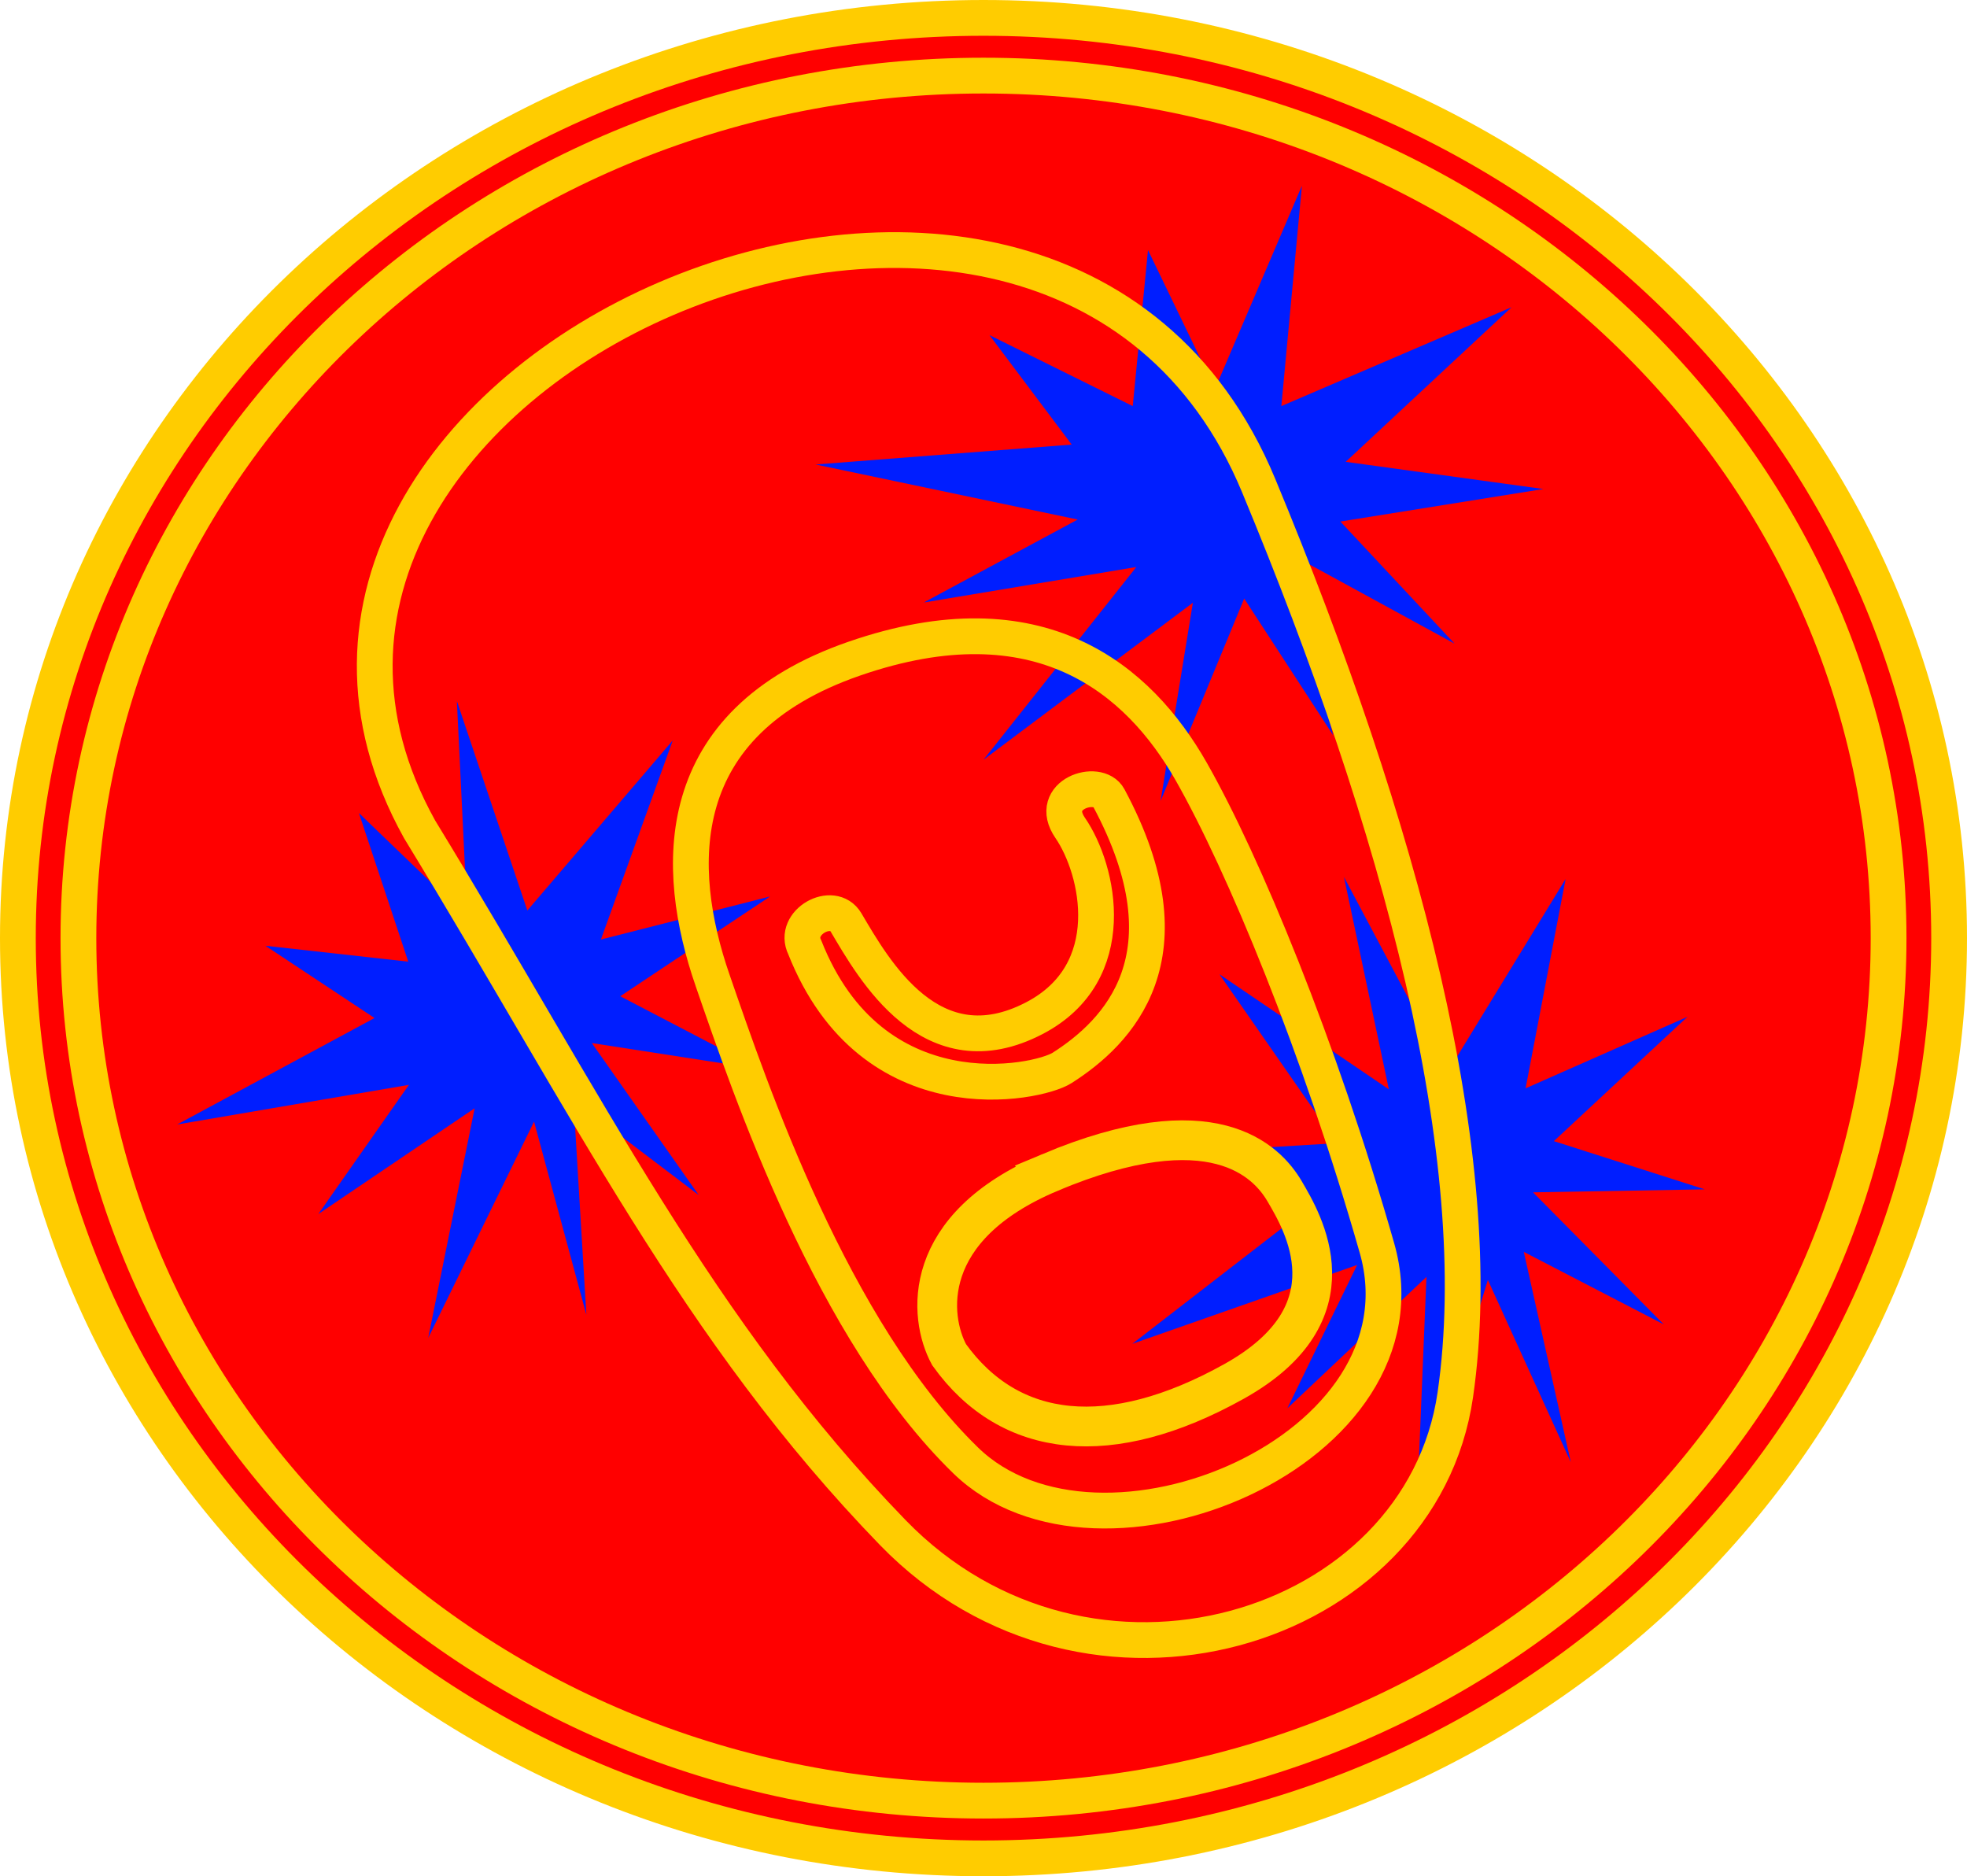 <?xml version="1.0" encoding="UTF-8"?>
<svg id="Layer_1" data-name="Layer 1" xmlns="http://www.w3.org/2000/svg" viewBox="0 0 494.9 472.01">
  <defs>
    <style>
      .cls-1 {
        fill: #001eff;
      }

      .cls-2 {
        stroke-width: 10px;
      }

      .cls-2, .cls-3 {
        fill: none;
      }

      .cls-2, .cls-3, .cls-4 {
        stroke: #fc0;
      }

      .cls-3, .cls-4 {
        stroke-width: 9px;
      }

      .cls-4 {
        fill: red;
      }
    </style>
  </defs>
  <path class="cls-4" d="M490.4,236c0,127.66-108.57,231.5-242.95,231.5S4.5,363.66,4.5,236,113.07,4.5,247.45,4.5s242.95,103.85,242.95,231.5Z"/>
  <path class="cls-3" d="M475.17,236c0,119.64-101.75,216.98-227.72,216.98S19.73,355.64,19.73,236,121.48,19.02,247.45,19.02s227.72,97.34,227.72,216.98Z"/>
  <polygon class="cls-1" points="322.39 102.16 327.56 46.74 305.7 97.82 288.84 62.91 285 102.16 248.95 84.3 269.64 111.84 205.21 116.85 271.15 130.7 232.42 151.57 285.9 142.64 247.45 191.13 300.13 151.63 292.01 201.48 313.04 150.57 335.41 184.95 324.39 139.22 365.97 161.92 337.24 131.2 388.32 123.02 338.58 116.18 380.31 77.29 322.39 102.16"/>
  <polygon class="cls-1" points="364.21 269.72 338.14 220.6 349.44 274.04 306.81 245.09 336.37 287.58 299.88 289.77 330.16 303.06 284.89 338.06 341.46 318.22 323.9 354.28 358.9 321.22 356.45 380.4 374.35 321.99 395.21 367.82 383.39 314.93 418.61 333.18 385.71 299.95 428.93 299.2 390.95 287.07 424.57 255.79 383.84 273.79 393.91 221.12 364.21 269.72"/>
  <polygon class="cls-1" points="132.68 229.05 114.95 176.35 117.59 230.8 90.3 204.53 102.72 241.92 66.78 237.92 94.23 256.1 44.58 282.88 102.88 272.91 80.09 305.41 119.42 278.8 107.74 336.58 134.37 282.16 147.53 330.75 144.29 276.74 175.79 300.63 148.91 262.4 191.19 268.95 156.05 250.62 193.75 225.52 151.19 236.35 169.27 186.26 132.68 229.05"/>
  <path class="cls-3" d="M316.67,122.13c35.65,85.82,58.14,169,49.49,228.74-8.65,59.74-92.4,85.34-141.55,34.66-49.14-50.69-76.14-106.61-119.05-176.92C42.22,94.73,264.02-4.62,316.67,122.13Z"/>
  <path class="cls-2" d="M264.15,294.97c-32.69,13.74-30.52,36.28-25.35,45.83,15.29,21.34,40.66,24.01,71.68,6.72s17.21-40.2,12.72-47.85c-4.49-7.65-18.19-21.88-59.06-4.71Z"/>
  <path class="cls-3" d="M179.27,246.57c9.69,28.06,30.11,88.13,63.68,120.81s118.01-2.64,103.48-53.47c-14.54-50.83-33.57-96.71-46.72-119.82-13.15-23.1-38.07-44.56-84.79-28.39-46.72,16.17-45.34,52.81-35.65,80.87Z"/>
  <path class="cls-3" d="M267.18,268.68c14.04-8.93,33.22-28.06,11.77-68-2.66-4.95-15.51-.86-9.69,7.59,7.27,10.56,13,36.39-9,47.86-25.96,13.53-40.38-12.21-47.41-24.1-3.32-5.61-13.5,0-10.38,6.27,16.96,42.91,58.49,34.33,64.72,30.37Z"/>
</svg>
